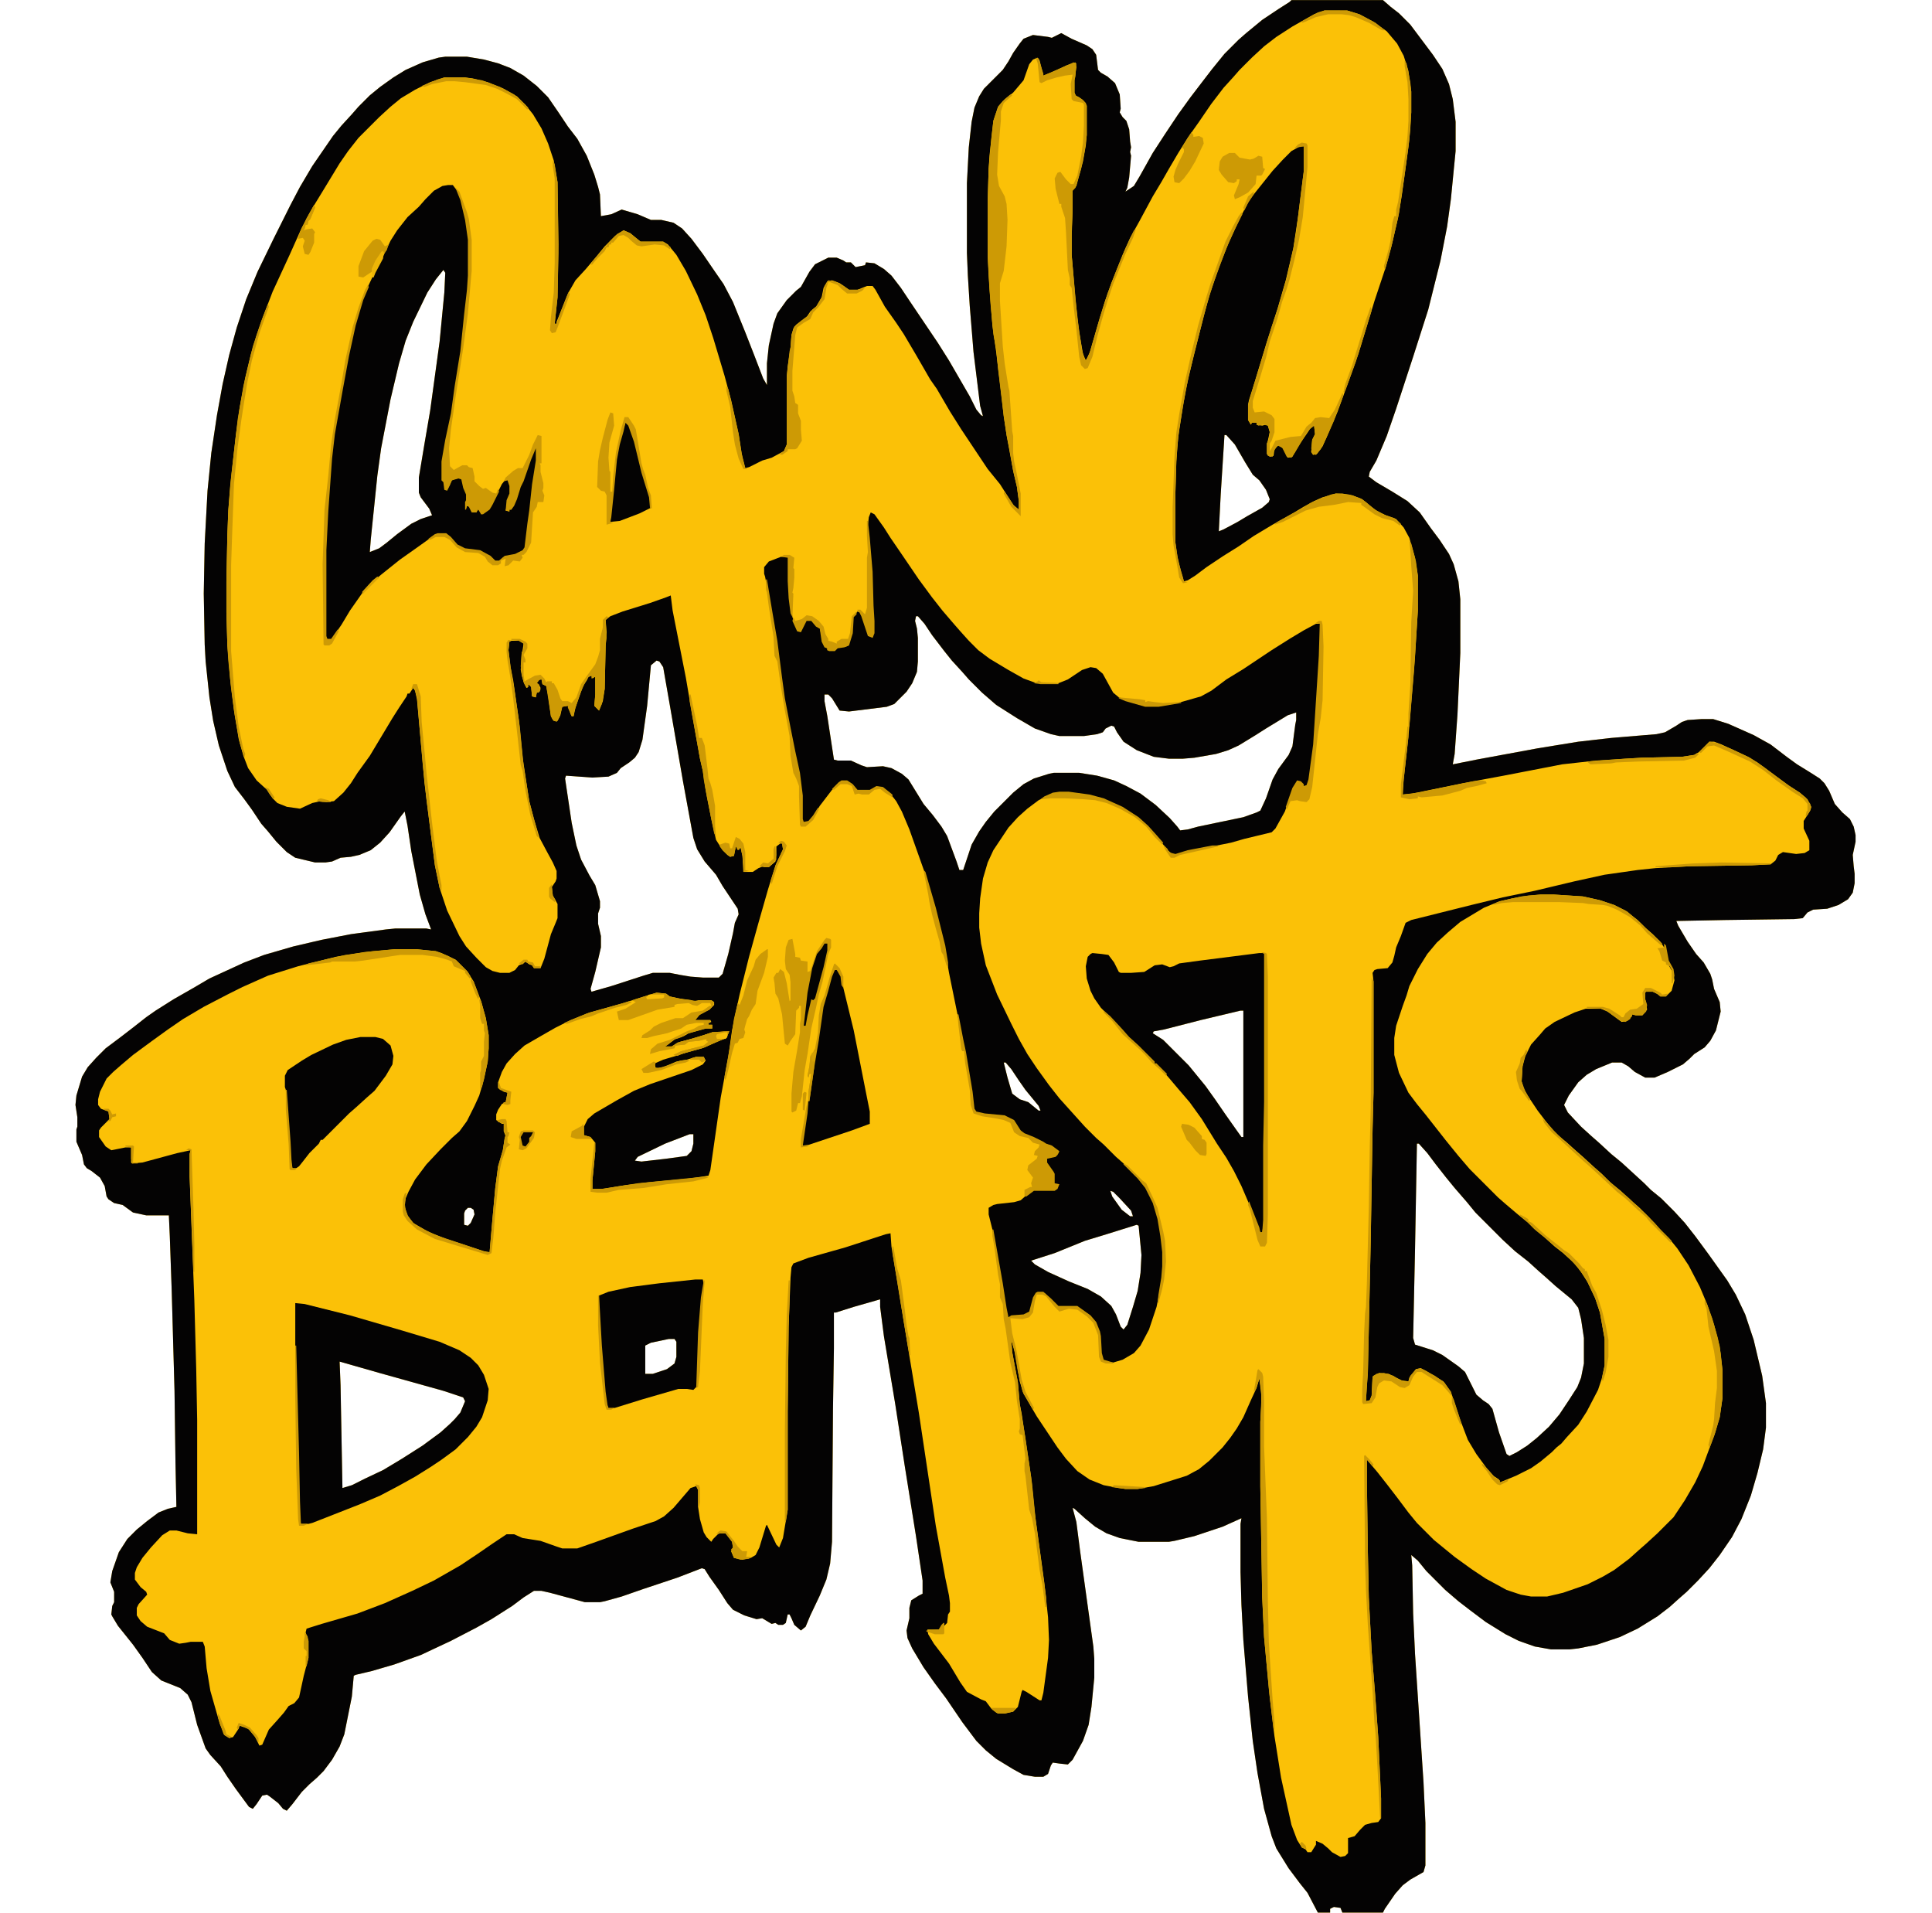 <?xml version="1.0" encoding="UTF-8"?>
<svg version="1.1" viewBox="0 0 2048 2027" width="197" height="195" xmlns="http://www.w3.org/2000/svg">
<path transform="translate(1369)" d="m0 0h97l8 7 9 7 12 12 24 32 10 15 7 16 4 16 3 24v31l-5 51-4 29-7 36-13 52-16 50-18 55-10 29-11 26-7 12-1 5 8 6 17 10 16 10 13 12 12 17 9 12 10 15 5 11 5 18 2 19v57l-3 65-3 42-2 11 25-5 65-12 43-7 35-4 48-4 9-2 12-7 6-4 6-2 15-1h12l16 5 27 12 18 10 17 13 11 8 13 8 11 7 5 5 5 8 6 14 8 9 8 7 4 8 2 9v7l-3 14 1 12 1 8v10l-2 10-5 7-10 6-12 4-15 1-6 3-5 6-9 1-74 1-51 1 2 5 10 17 9 13 8 9 7 12 2 6 2 10 6 14 1 10-5 20-6 11-6 7-11 7-5 5-7 6-16 8-14 6h-10l-11-6-7-6-7-4h-10l-17 7-10 6-9 8-10 14-5 10 4 8 14 15 11 10 8 7 13 12 11 9 24 22 7 7 11 9 14 14 11 12 11 14 14 19 20 28 9 15 10 21 9 27 9 38 4 29v26l-3 23-6 25-7 24-10 25-10 19-13 19-11 14-12 13-12 12-8 7-10 9-13 10-21 13-19 9-24 8-20 4-9 1h-20l-17-3-17-6-14-7-21-13-16-12-13-10-14-12-20-20-9-11-7-6 1 11 1 51 2 43 9 136 2 43v45l-2 7-14 8-8 6-8 9-11 16-2 4h-43l-2-5-7-1-4 2v4h-13l-11-21-8-10-12-16-13-21-5-13-8-29-7-38-5-34-5-47-5-60-2-37-1-35v-51l1-6-20 9-30 10-21 5-6 1h-32l-20-4-14-5-12-7-11-9-11-10-2-1 4 15 4 31 14 101 1 13v20l-3 31-3 19-6 17-11 20-5 5-9-1-7-1-2 3-3 9-5 3h-9l-12-2-11-6-18-11-11-9-10-10-15-20-17-25-12-16-12-17-12-20-5-11-1-8 3-13v-11l2-8 8-5 4-2v-14l-7-47-12-75-10-65-12-72-4-31v-8l-28 8-19 6h-2v38l-1 65-1 140-2 23-4 17-7 17-10 21-5 12-5 4-7-6-3-7-2-4h-2l-2 9-3 2h-5l-3-2-4 1-10-6-6 1-13-4-12-6-6-7-9-14-10-14-5-8-3-1-26 10-36 12-23 8-18 5-5 1h-16l-37-10-9-2h-8l-11 7-12 9-22 14-16 9-27 14-32 15-28 10-24 7-17 4-2 1-2 22-8 40-5 13-8 14-9 12-7 7-8 7-8 8-10 13-6 7-4-2-5-6-9-7-3-2-5 1-6 9-4 5-4-2-14-19-9-13-7-11-11-12-5-7-9-25-6-24-4-8-8-7-20-8-10-9-10-15-10-14-16-20-6-10-1-2 1-9 2-4v-11l-4-10 2-12 7-20 9-14 10-10 11-9 12-9 10-4 9-2-1-48-1-75-3-107-2-57-1-22h-24l-14-3-11-8-9-2-6-4-2-3-2-11-5-9-9-7-5-3-3-4-2-10-6-14v-13l1-3v-10l-2-13 1-10 6-20 6-10 9-10 10-10 16-12 13-10 14-11 10-7 19-12 21-12 17-10 37-17 21-8 31-9 30-7 31-6 37-5 10-1h33l5 1-6-16-6-21-9-46-4-27-3-15-4 5-12 17-10 11-10 8-12 5-9 2-11 1-9 4-7 1h-11l-21-5-9-6-11-11-9-11-7-8-10-15-8-11-10-13-8-17-9-27-6-26-4-25-4-38-1-18-1-54 1-53 3-56 4-40 6-40 6-33 7-31 8-29 10-30 12-29 17-35 18-36 10-19 13-22 22-32 9-11 11-12 7-8 12-12 11-9 14-10 13-8 18-8 17-5 7-1h23l18 3 15 4 13 5 14 8 14 11 12 12 11 16 10 15 10 13 10 18 8 20 4 13 2 8 1 23 11-2 11-5 17 5 14 6h11l13 3 9 6 10 11 12 16 13 19 9 13 10 19 13 32 9 23 10 26 4 7v-23l2-19 5-23 4-11 10-14 10-10 5-4 9-16 6-8 14-7h9l7 3 3 2h5l5 5 10-2 1-3 9 1 10 6 8 7 10 13 10 15 29 43 12 19 22 38 7 14 5 6 2 1-3-11-7-57-4-49-2-32-1-24v-74l2-38 3-27 3-15 5-12 5-8 20-20 6-9 5-9 7-10 4-5 10-4 16 2 4 1 10-5 11 6 16 7 6 4 4 6 2 16 3 3 7 4 8 7 5 12 1 15-1 4 3 5 4 4 3 9 1 13 1 6-1 5 1 4-2 23-2 11-2 4 9-6 6-10 14-25 13-20 14-21 13-18 13-17 10-13 13-16 15-15 8-7 17-14 18-12 11-7zm-899 286-8 10-9 14-15 31-8 20-7 24-9 38-10 52-4 29-7 68-1 13 10-4 8-6 11-9 15-11 10-5 12-4-3-7-9-12-2-5v-16l6-36 6-35 10-73 5-52 1-21zm828 175-4 63-2 39 5-2 15-8 10-6 16-9 7-6 1-3-4-10-7-10-7-6-8-13-11-19-9-10zm-327 192-1 5 2 8 1 10v25l-1 11-5 12-6 9-13 13-8 3-40 5-10-1-8-13-4-4h-4v7l3 16 7 46 4 1h14l11 5 6 2 17-1 9 2 11 6 7 6 16 26 10 12 9 12 6 10 10 27 3 9h4l9-27 8-14 7-10 9-11 20-20 11-9 11-6 16-5 5-1h27l19 3 18 5 13 6 15 8 16 12 15 14 8 9 3 4 8-1 11-3 48-10 14-5 4-2 6-13 7-20 6-11 11-15 4-9 3-23 1-5v-8l-9 3-23 14-11 7-18 11-11 5-13 4-23 4-12 1h-15l-16-2-18-7-14-9-7-10-3-6-3-1-6 3-3 4-6 2-14 2h-26l-9-2-17-6-19-11-22-14-15-13-14-14-7-8-11-12-8-10-13-17-8-12-7-8zm-275 47-6 5-4 43-5 36-4 13-4 6-6 5-9 6-4 5-9 4-17 1-28-2-1 3 7 47 5 24 5 15 9 17 6 10 5 17v7l-2 6v11l3 13v12l-6 26-5 18 1 3 21-6 34-11 10-3h18l10 2 12 2 13 1h17l4-4 6-21 5-22 2-11 4-9-1-6-16-24-7-12-12-14-8-13-4-12-11-60-14-81-7-40-4-6zm619 371-42 10-39 10-11 2-1 2 11 7 27 27 18 22 10 14 11 16 12 17 5 7h2v-134zm-251 55 4 16 5 17 8 6 9 3 11 9h2l-2-5-14-17-7-10-8-12-6-7zm-333 76-26 10-29 14-3 4 7 1 26-3 22-3 5-5 2-8v-10zm771 10-2 111-2 95 2 7 19 6 10 5 17 12 7 6 12 24 7 6 6 4 4 5 7 25 8 23 3 2 8-4 11-7 10-8 13-12 11-13 10-15 9-14 4-10 3-15v-27l-3-20-3-12-7-9-17-14-10-9-8-7-11-10-14-11-13-12-29-29-9-11-13-15-9-11-11-14-9-12-9-10zm-326 49m1 1 2 6 10 14 9 7h3l-2-6-12-13-7-7zm-681 18-3 3-1 3v12l4 1 3-3 4-9-1-5-3-2zm709 18-32 10-23 7-32 13-25 8 4 4 14 8 22 10 20 8 14 8 11 10 5 9 5 13 3 3 4-5 6-19 5-17 3-19 1-19-3-31zm-496 121-19 4-6 3v30h8l15-5 8-6 2-7v-16l-2-3zm-349 24 1 25 2 109 10-3 14-7 19-9 20-12 22-14 19-14 10-9 5-5 6-7 5-12-2-4-21-7-68-19z" fill="#FBC107"/>
<path transform="translate(1369)" d="m0 0h97l8 7 9 7 12 12 24 32 10 15 7 16 4 16 3 24v31l-5 51-4 29-7 36-13 52-16 50-18 55-10 29-11 26-7 12-1 5 8 6 17 10 16 10 13 12 12 17 9 12 10 15 5 11 5 18 2 19v57l-3 65-3 42-2 11 25-5 65-12 43-7 35-4 48-4 9-2 12-7 6-4 6-2 15-1h12l16 5 27 12 18 10 17 13 11 8 13 8 11 7 5 5 5 8 6 14 8 9 8 7 4 8 2 9v7l-3 14 1 12 1 8v10l-2 10-5 7-10 6-12 4-15 1-6 3-5 6-9 1-74 1-51 1 2 5 10 17 9 13 8 9 7 12 2 6 2 10 6 14 1 10-5 20-6 11-6 7-11 7-5 5-7 6-16 8-14 6h-10l-11-6-7-6-7-4h-10l-17 7-10 6-9 8-10 14-5 10 4 8 14 15 11 10 8 7 13 12 11 9 24 22 7 7 11 9 14 14 11 12 11 14 14 19 20 28 9 15 10 21 9 27 9 38 4 29v26l-3 23-6 25-7 24-10 25-10 19-13 19-11 14-12 13-12 12-8 7-10 9-13 10-21 13-19 9-24 8-20 4-9 1h-20l-17-3-17-6-14-7-21-13-16-12-13-10-14-12-20-20-9-11-7-6 1 11 1 51 2 43 9 136 2 43v45l-2 7-14 8-8 6-8 9-11 16-2 4h-43l-2-5-7-1-4 2v4h-13l-11-21-8-10-12-16-13-21-5-13-8-29-7-38-5-34-5-47-5-60-2-37-1-35v-51l1-6-20 9-30 10-21 5-6 1h-32l-20-4-14-5-12-7-11-9-11-10-2-1 4 15 4 31 14 101 1 13v20l-3 31-3 19-6 17-11 20-5 5-9-1-7-1-2 3-3 9-5 3h-9l-12-2-11-6-18-11-11-9-10-10-15-20-17-25-12-16-12-17-12-20-5-11-1-8 3-13v-11l2-8 8-5 4-2v-14l-7-47-12-75-10-65-12-72-4-31v-8l-28 8-19 6h-2v38l-1 65-1 140-2 23-4 17-7 17-10 21-5 12-5 4-7-6-3-7-2-4h-2l-2 9-3 2h-5l-3-2-4 1-10-6-6 1-13-4-12-6-6-7-9-14-10-14-5-8-3-1-26 10-36 12-23 8-18 5-5 1h-16l-37-10-9-2h-8l-11 7-12 9-22 14-16 9-27 14-32 15-28 10-24 7-17 4-2 1-2 22-8 40-5 13-8 14-9 12-7 7-8 7-8 8-10 13-6 7-4-2-5-6-9-7-3-2-5 1-6 9-4 5-4-2-14-19-9-13-7-11-11-12-5-7-9-25-6-24-4-8-8-7-20-8-10-9-10-15-10-14-16-20-6-10-1-2 1-9 2-4v-11l-4-10 2-12 7-20 9-14 10-10 11-9 12-9 10-4 9-2-1-48-1-75-3-107-2-57-1-22h-24l-14-3-11-8-9-2-6-4-2-3-2-11-5-9-9-7-5-3-3-4-2-10-6-14v-13l1-3v-10l-2-13 1-10 6-20 6-10 9-10 10-10 16-12 13-10 14-11 10-7 19-12 21-12 17-10 37-17 21-8 31-9 30-7 31-6 37-5 10-1h33l5 1-6-16-6-21-9-46-4-27-3-15-4 5-12 17-10 11-10 8-12 5-9 2-11 1-9 4-7 1h-11l-21-5-9-6-11-11-9-11-7-8-10-15-8-11-10-13-8-17-9-27-6-26-4-25-4-38-1-18-1-54 1-53 3-56 4-40 6-40 6-33 7-31 8-29 10-30 12-29 17-35 18-36 10-19 13-22 22-32 9-11 11-12 7-8 12-12 11-9 14-10 13-8 18-8 17-5 7-1h23l18 3 15 4 13 5 14 8 14 11 12 12 11 16 10 15 10 13 10 18 8 20 4 13 2 8 1 23 11-2 11-5 17 5 14 6h11l13 3 9 6 10 11 12 16 13 19 9 13 10 19 13 32 9 23 10 26 4 7v-23l2-19 5-23 4-11 10-14 10-10 5-4 9-16 6-8 14-7h9l7 3 3 2h5l5 5 10-2 1-3 9 1 10 6 8 7 10 13 10 15 29 43 12 19 22 38 7 14 5 6 2 1-3-11-7-57-4-49-2-32-1-24v-74l2-38 3-27 3-15 5-12 5-8 20-20 6-9 5-9 7-10 4-5 10-4 16 2 4 1 10-5 11 6 16 7 6 4 4 6 2 16 3 3 7 4 8 7 5 12 1 15-1 4 3 5 4 4 3 9 1 13 1 6-1 5 1 4-2 23-2 11-2 4 9-6 6-10 14-25 13-20 14-21 13-18 13-17 10-13 13-16 15-15 8-7 17-14 18-12 11-7zm35 11-11 4-23 13-17 11-13 10-13 12-13 13-7 8-10 11-13 17-13 19-12 17-10 16-10 17-8 14-9 15-14 26-10 18-8 18-12 30-7 20-7 23-9 31-4 8-3-7-4-23-4-35-4-47v-24l1-26v-18l4-5 7-26 3-17 1-11v-31l-3-5-5-4-4-2-1-3v-13l2-14-1-5-9 3-15 7-10 4-4-16-2-3-5 2-4 5-6 17-11 13-11 9-5 6-5 15-4 36-1 15-1 34v58l2 36 3 38 4 28 6 50 2 18 3 20 7 38 4 17 2 15v9l-6-5-14-22-13-16-28-42-12-19-14-24-7-10-15-26-13-22-8-12-12-17-10-18-3-4h-6l-10 4h-9l-10-7-8-3-5 1-4 7-2 10-6 10-6 5-4 6-11 8-3 4-2 7-1 13-3 20-1 11v72l-3 7-13 7-10 3-14 7-4 1-4-16-3-20-8-36-7-26-12-40-8-24-9-22-12-25-10-17-9-11-5-3h-24l-11-9-7-3-9 6-11 11-9 11-11 13-11 12-8 14-12 30v2h-2l3-28 1-56-1-66-4-23-6-18-7-16-9-15-8-10-9-9-14-8-17-7-16-4-8-1h-22l-15 5-16 8-15 9-11 9-12 11-22 22-11 14-9 13-17 28-11 18-12 22-13 29-18 39-10 26-7 20-6 20-6 25-6 32-4 29-6 54-2 26-1 26-1 49v33l1 35 3 36 4 33 5 30 5 18 5 13 9 13 11 10 6 9 5 5 10 4 14 2 13-6 9-2 6 1 8-1 10-9 8-10 7-11 13-18 24-40 7-11 8-12 1-3h2l4-6 2 3 2 9 8 89 6 48 5 39 5 24 8 24 13 27 7 11 11 12 10 10 7 4 8 2h10l6-3 4-5 5-2 2-2 4 3 3 1 2 3h7l4-10 7-26 5-12 2-5v-15l-5-9-1-9 4-6 1-3v-8l-4-9-6-11-8-15-6-20-5-19-7-46-4-40-6-42-3-15-2-17 1-9 2-1h8l5 3-1 7-1 3-1 18 3 13 3 6 2-1v-3l3 3 1 10 4 1 1-5 3-1 1-4-2-4-2-1 3-4h2l1 5 4 2 2 10 3 22 3 5h4l3-6 2-9 6-1 3 9 1 2h2l2-9 8-23 4-6 2-4 3-1 1 3 3-2v19l-1 12 5 5 4-10 2-13 1-46 1-14-1-13 5-4 13-5 29-9 17-6 5-2 2 16 14 71 7 41 8 45 3 13 3 20 6 31 5 22 7 11 5 5 3 2 4-1 2-10 3 4 2-3 2 9 1 17h10l6-4 5-2 1 1h5l7-6 1-7v-9l4-3h2l1 6-8 17-8 26-10 35-10 36-10 40-5 23-3 15-4 28-8 43-11 77-2 6-21 3-43 4-24 3-25 4h-10v-9l3-31v-9l-5-6-7-2v-9l4-8 7-6 24-14 18-10 17-7 44-15 12-6 3-4-2-4h-8l-10 3-11 2-14 6-8 1-1-5 9-4 17-5 12-4 15-4 15-7 8-3 3-7-18 1-18 6-8 2-11 3-6 4h-7l3-2 8-6 9-3 5-3 18-5h7v-4h-4v-2l3-1-1-2h-16l5-6 10-5 5-5v-3l-3-2h-13l-6 1-2-1-14-2-9-2-4-3-10-1-10 3-25 8-36 10-20 8-16 8-14 8-19 11-10 9-9 10-5 9-4 11v6l6 4 4 1-2 10-4 2-4 6-2 5v6l6 4h2v8l2 5-1 2-2 13-5 17-3 23-3 33-3 35-6-1-40-13-20-8-15-9-6-8-3-9 1-9 3-7 7-13 12-16 15-16 12-12 8-7 8-11 8-16 5-11 5-17 4-19 1-14v-14l-3-18-5-18-8-21-7-11-12-12-15-7-6-2-20-2h-24l-32 3-30 5-40 10-32 10-27 12-16 8-25 13-22 13-16 11-18 13-19 14-13 11-8 7-7 7-7 14-2 8v6l3 4 8 3 1 8-9 9-2 3v7l7 10 6 4 15-3h6v16l1 1 11-1 37-10 14-3-1 4v24l5 131 2 73 1 54v121l-10-1-12-3h-7l-8 5-12 13-9 11-6 10-2 6v7l6 8 6 5 1 3-9 10-2 4v8l4 6 7 6 18 7 6 7 10 4 7-1 5-1h13l2 5 2 23 4 24 10 35 5 12 5 3 4-1 6-9 1-3 9 3 7 8 5 10 3-1 7-16 9-10 7-8 5-7 6-3 5-6 5-23 5-19v-18l-3-9 1-4 16-5 38-11 29-11 29-13 23-11 28-16 18-12 16-11 15-10h8l9 4 19 3 17 6 6 2h16l20-7 39-14 24-8 9-5 10-9 18-21 6-2 2 4v18l2 13 4 14 3 5 5 5 2-3 5-5 2-1h6l7 9 1 6-2 4 3 7 9 2 9-2 5-3 4-8 7-23 1-1 10 21 3 3 4-10 5-30v-104l1-90 2-52 1-11 2-4 16-6 39-11 43-14 5-1 1 14 6 36 11 68 12 72 18 120 10 55 4 19 1 8v9l-2 3-1 9-4 4-2 3h-15l1 5 6 10 16 21 12 20 7 10 15 8 5 2 6 8 5 4 2 1h7l9-2 5-5 4-16 1-2 4 2 14 9h2l2-8 5-37 1-19-1-24-4-37-10-73-4-39-10-67-2-10-2-23-6-32-1-13 4 14 5 30 4 13 14 24 22 33 9 12 12 13 13 9 15 6 16 3 7 1h13l17-3 35-11 13-7 11-9 14-14 8-10 7-10 7-12 8-18 6-13 3-10 2 17v12l-1 17v68l2 118 2 42 6 64 5 41 7 44 11 50 6 16 5 8 4 2 2 3h4l5-8v-4l7 3 6 5 4 4 9 5 5-1 3-3v-16l7-2 6-7 5-5 7-2 7-1 3-4v-21l-3-65-4-54-3-37-3-57-1-48-1-72v-26l11 13 11 14 10 13 12 16 9 11 18 18 22 18 18 13 15 10 22 12 15 5 11 2h17l17-4 26-9 16-8 12-7 16-12 10-9 8-7 12-11 17-17 12-18 11-19 8-17 13-35 5-17 3-21v-28l-3-26-6-23-7-21-8-19-12-23-12-18-9-11-14-14-7-8-10-10-8-7-12-11-11-9-9-9-8-7-12-11-8-7-10-9-10-8-7-8-13-17-10-15-5-9-2-7 1-16 3-11 6-12 9-10 6-7 10-7 21-10 12-4h16l7 3 15 11 6-1 5-5v-2l4 1h7l5-6-1-8-1-3v-7l1-1h7l6 3 2 2h6l6-6 3-11-1-7-5-9-3-16-6-9-8-8-8-7-8-8-13-10-12-6-15-5-18-4-31-2h-14l-20 2-23 5-17 7-25 15-13 11-12 11-10 12-10 16-9 18-3 10-4 11-7 21-2 13v18l5 19 10 21 9 12 9 11 22 28 13 16 12 14 30 30 8 7 13 11 11 9 7 7 11 9 10 9 9 7 12 11 7 9 7 11 8 17 5 15 5 28v28l-3 14-4 12-12 23-9 14-12 13-6 7-5 4-5 5-12 10-10 7-16 8-17 7-1-3-6-4-7-8-11-15-9-15-8-21-10-30-8-11-18-11-6-3-5 1-7 9-1 4-7-1-14-7-10-1-6 3-1 1-1 20-2 5-4 1 1-17 1-13 3-139 2-120 1-38v-118l-1-9 2-3 3-1 11-1 5-6 2-7 2-9 5-12 5-14 6-3 64-16 33-8 34-7 42-10 32-7 35-5 19-2 37-2 65-1 20-1 5-4 3-6 5-3 14 2 9-1 5-3v-10l-6-13v-8l7-11 1-4-4-8-8-7-11-7-34-25-10-6-28-13-8-3h-5l-11 11-5 3-13 2-43 1-48 3-36 4-62 12-43 8-54 11-10 1 1-16 5-45 7-85 3-49v-37l-3-19-6-21-6-11-8-9-11-4-10-5-9-7-6-5-10-4-11-2h-7l-14 4-9 4-11 6-10 6-23 13-20 12-16 11-16 10-18 12-12 9-8 5-4 1-3-10-4-17-2-14v-53l1-33 2-26 5-33 6-31 16-64 7-25 10-29 10-25 12-26 10-19 24-30 11-12 9-9 9-5h4v27l-6 48-5 33-8 34-9 31-11 34-13 43-6 19-1 5v16l3 5 1-2h5v2l6 1 4-1 2 1 2 7-2 9-1 3v11l3 3 4-1 1-7 4-4 5 3 5 10 5-1 8-14 7-10 4-6 4-3 1 9-3 6-1 13 2 3 4-1 6-8 4-9 12-28 12-33 10-28 17-56 12-36 6-22 7-30 4-24 7-51 2-19 1-18v-22l-3-22-5-16-7-13-11-13-14-10-15-8-13-4zm-106 450-4 63-2 39 5-2 15-8 10-6 16-9 7-6 1-3-4-10-7-10-7-6-8-13-11-19-9-10zm-602 239-6 5-4 43-5 36-4 13-4 6-6 5-9 6-4 5-9 4-17 1-28-2-1 3 7 47 5 24 5 15 9 17 6 10 5 17v7l-2 6v11l3 13v12l-6 26-5 18 1 3 21-6 34-11 10-3h18l10 2 12 2 13 1h17l4-4 6-21 5-22 2-11 4-9-1-6-16-24-7-12-12-14-8-13-4-12-11-60-14-81-7-40-4-6zm35 502-26 10-29 14-3 4 7 1 26-3 22-3 5-5 2-8v-10zm771 10-2 111-2 95 2 7 19 6 10 5 17 12 7 6 12 24 7 6 6 4 4 5 7 25 8 23 3 2 8-4 11-7 10-8 13-12 11-13 10-15 9-14 4-10 3-15v-27l-3-20-3-12-7-9-17-14-10-9-8-7-11-10-14-11-13-12-29-29-9-11-13-15-9-11-11-14-9-12-9-10zm-1006 68-3 3-1 3v12l4 1 3-3 4-9-1-5-3-2z" fill="#040303"/>
<path transform="translate(923,543)" d="m0 0 4 2 10 14 7 11 13 19 17 25 14 19 11 14 12 14 7 8 9 10 10 10 12 9 20 12 16 9 11 4 7 1h19l10-4 15-10 9-3 6 1 7 6 11 20 6 5 16 6 12 3h14l24-4 21-6 11-6 16-12 18-11 30-20 19-12 15-9 13-7h4l1 2-1 32-6 94-5 37-3 7h-3l-4-5h-3l-6 12-7 20-10 18-4 4-29 7-14 4-50 10-9 3-4-1-5-5-8-10-9-10-7-8-10-8-19-11-20-8-22-4-9-1h-10l-10 2-12 6-12 9-10 9-10 11-16 24-6 13-5 17-3 21-1 16v15l2 17 5 23 12 31 15 31 8 16 9 16 10 15 13 18 11 14 27 30 12 12 8 7 13 13 8 7 19 19 9 14 5 11 5 19 3 19 1 12v15l-2 18-5 25-8 24-9 17-7 8-12 7-10 3-8-1-3-2-2-7-1-18-3-10-3-6-6-7-12-8h-20l-7-6-7-8-2-1h-6l-3 3-2 5-3 12-4 3-3 1-13 1-2 1-2 3-4-24-4-27-8-45-4-16v-7l5-3 4-1 18-2 7-2 8-7 6-4h21l4-2 1-4h-5v-11l-4-6-5-7 2-4 9-2 3-3v-2l-8-6-7-2-6-4-7-3-10-4-6-7-4-7-9-4-21-2-9-2-3-4-4-31-7-40-5-24-10-49-5-29-13-51-8-27-16-45-8-19-6-11-7-9-9-6-7 1-5 3h-13l-7-8-4-2h-6l-10 9-13 17-8 13-6 5-4-1-1-3v-25l-4-29-6-26-8-44-3-18-5-38-4-28-5-28-4-21-1-3v-7l5-6 13-5h7l1 2v24l1 18 3 20 4 11 2 4h3l5-11 1-1h5l7 8 2 1 4 16 2 4 2 1v2h8l3-3 9-1 2-1 4-13 1-17 5-6 3 1 5 12 4 13 4 1 1-4v-13l-1-16-1-36-4-49 1-9zm48 110-1 5 2 8 1 10v25l-1 11-5 12-6 9-13 13-8 3-40 5-10-1-8-13-4-4h-4v7l3 16 7 46 4 1h14l11 5 6 2 17-1 9 2 11 6 7 6 16 26 10 12 9 12 6 10 10 27 3 9h4l9-27 8-14 7-10 9-11 20-20 11-9 11-6 16-5 5-1h27l19 3 18 5 13 6 15 8 16 12 15 14 8 9 3 4 8-1 11-3 48-10 14-5 4-2 6-13 7-20 6-11 11-15 4-9 3-23 1-5v-8l-9 3-23 14-11 7-18 11-11 5-13 4-23 4-12 1h-15l-16-2-18-7-14-9-7-10-3-6-3-1-6 3-3 4-6 2-14 2h-26l-9-2-17-6-19-11-22-14-15-13-14-14-7-8-11-12-8-10-13-17-8-12-7-8zm93 473 4 16 5 17 8 6 9 3 11 9h2l-2-5-14-17-7-10-8-12-6-7zm112 135m1 1 2 6 10 14 9 7h3l-2-6-12-13-7-7zm28 36-32 10-23 7-32 13-25 8 4 4 14 8 22 10 20 8 14 8 11 10 5 9 5 13 3 3 4-5 6-19 5-17 3-19 1-19-3-31z" fill="#040303"/>
<path transform="translate(475,196)" d="m0 0h5l6 8 5 15 5 25 1 10v38l-2 21-3 28-3 31-6 37-5 34-8 38-1 8v20l2 2 1 8h2l5-10 7-3 4 2 3 12 2 4v6l-1 2v7l1-3 3 1 2 5 5 1 1-4 4 3v3l10-7 4-9 8-16 4-5 3 1 2 6v9l-3 6-1 7-1 4 4 1v-2h2l2-4 5-12 3-10 4-10 6-17 5-12 2-1v14l-5 34-3 29-2 14-2 15-4 5-11 4-9 2-5 5-4-2-7-6-8-4-16-2-9-5-8-9-3-2h-9l-9 5-14 10-17 12-20 16-12 10-7 8-14 20-9 15-11 16-5-1-1-3v-91l2-41 4-56 3-26 8-45 10-53 7-28 8-24 10-21 8-15 9-19 7-11 11-14 12-11 7-8 9-9 9-5zm-5 90-8 10-9 14-15 31-8 20-7 24-9 38-10 52-4 29-7 68-1 13 10-4 8-6 11-9 15-11 10-5 12-4-3-7-9-12-2-5v-16l6-36 6-35 10-73 5-52 1-21z" fill="#040303"/>
<path transform="translate(313,1381)" d="m0 0 10 1 48 12 55 16 40 12 21 9 12 8 8 8 6 10 5 15-1 12-6 18-6 10-9 11-13 13-15 11-12 8-16 10-18 10-19 10-21 9-28 11-23 9-4 1h-8l-1-4-1-20-2-85-2-80zm47 62 1 25 2 109 10-3 14-7 19-9 20-12 22-14 19-14 10-9 5-5 6-7 5-12-2-4-21-7-68-19z" fill="#040303"/>
<path transform="translate(1158,1010)" d="m0 0 10 1 7 1 6 8 5 10 2 1h11l14-1 11-7 8-1 8 3 4-1 6-3 22-3 63-8h5l1 1v167l-1 36v79l-2 13h-2l-11-28-9-21-8-16-8-14-10-15-16-26-13-18-12-14-11-13-9-10-3-2v-2h-2l-7-8-17-17-8-7-9-10-7-8-9-9-7-10-4-8-4-13-1-13 2-10 3-3zm157 61-42 10-39 10-11 2-1 2 11 7 27 27 18 22 10 14 11 16 12 17 5 7h2v-134z" fill="#040303"/>
<path transform="translate(737,1356)" d="m0 0h8l1 5-3 25-2 26-2 57-4 4-7-1h-9l-38 11-29 9-7 1-3-9-3-30-4-60v-21l10-4 23-5 31-4zm-28 63-19 4-6 3v30h8l15-5 8-6 2-7v-16l-2-3z" fill="#040303"/>
<path transform="translate(382,1099)" d="m0 0h16l8 2 8 7 3 11-1 9-7 12-12 16-8 7-11 10-8 7-28 28h-2l-2 4-10 10-7 9-4 5-3 2h-4l-2-9-3-49-2-25-1-3v-12l3-6 15-10 10-6 23-11 14-5z" fill="#040303"/>
<path transform="translate(885,1027)" d="m0 0 4 2 3 6 2 12 11 45 13 66 4 20v13l-19 7-48 16h-4v-8l11-74 5-30 5-35 8-27 3-10z" fill="#040303"/>
<path transform="translate(876,994)" d="m0 0 4 1 1 1v8l-3 7-6 29-4 14-3 14-5 22-4 27-3 17-3 28-2 7h-2l-2 8-4 2-1-1v-19l2-23 4-23 3-19v-9l1-5v-14h-2v2l-3 3-1 25-5 7-3 5-3-2-3-31-4-17-3-5-1-11-1-6 3-5h2l2-4 4 3 3 12 3 19 1-1v-19l-1-8-4-6-1-9 1-14 3-8 4-1 3 16v3l5 1 1 3 7 1v11l3-1 7-21 8-12z" fill="#CD9A05"/>
<path transform="translate(1071,100)" d="m0 0 2 1-9 8-3 9v9l-3 34-1 24 2 12 6 11 2 8 1 17-1 28-3 26-4 13v19l3 48 2 18 4 25 1 4 3 43 1 5v18l1 9 2 9 5 25v24l-10-10-8-14 1-2 10 15 5 4v-9l-2-15-4-17-4-23-3-15-3-20-6-50-2-21-3-16-3-32-2-29-1-22v-58l1-34 3-34 2-17 5-15 7-8z" fill="#CD9A05"/>
<path transform="translate(663,448)" d="m0 0 3 1 6 15 7 28 6 23 4 12 1 11-12 6-21 8-10 1 1-16 3-25 2-25 5-24z" fill="#040303"/>
<path transform="translate(1380,151)" d="m0 0 5 1 1 2v23l-5 53-4 24-5 22-5 20-3 10-5 14-5 18-8 24-4 17-6 20-8 26v7l2 5 10-1 8 4 3 4v14l-3 9-2 3v8l2-3 4-8 16-4 11-1 6-10 5-4 4-5 6-1 9 1 6-9 6-13 2-5 1 3-10 27-8 18-6 12-5 6-4-1-1-6 1-9 3-6-1-9-6 5-8 13-6 10-4 6-5-1-5-10-5-2-4 7-1 5-5-1-1-2v-11l2-5 1-8-2-6-5-1-5 1-2-1v-2h-5l-1 2-3-5v-16l6-21 8-26 11-36 7-21 9-31 7-31 3-18 7-56 1-7v-27l-6 1-4 1 4-4z" fill="#CD9A05"/>
<path transform="translate(696,1052)" d="m0 0 10 1 4 3 14 3 9 1 6 1 2-1h13l3 2-1 4-4 4-11 6-4 5h16v3h-2v2h4v4h-7l-21 6-4 3-9 3-6 5-3 2h7l9-5 8-2 17-5 9-3 18-1-3 7-12 5-14 6-22 6-4 2-4-1 8-4 24-6 5-4-2-1v-2l-8 2-11 1-4 3-10 1-1 3-16 3-10 3 1-5 7-6 13-4 18-9 8-3 5-3 5-1v-2h-8l-10 2-6 4-15 5-14 3-7 2h-6l1-3 8-5 4-4 8-4 15-5h8l9-6 12-2 7-5h2l-1-3h-9l-5 3-5-1-4-2-12 1-3 1v2l-18 3-31 11h-10l-2-9 9-3 11-7-4-2 16-5z" fill="#CD9A05"/>
<path transform="translate(483,199)" d="m0 0 4 4 8 22 2 7 3 22v33l-4 45-5 37-8 51-5 35-2 20 1 19 4 4 9-5h5l2 2 4 1 2 9v5l5 5 4 3 3-1 7 5 4 1 2-5 1 3-7 14-3 5-7 5h-2l-3-5-2 3h-5l-3-6-2-1-1 4h-1v-8l1-2v-6l-3-7-2-9-3-1-7 2-2 5-3 6-3-1-1-8-2-2v-20l4-23 6-28 4-29 6-37 4-39 3-26 1-15v-38l-3-21-5-21-4-10z" fill="#CD9A05"/>
<path transform="translate(1098,61)" d="m0 0 3 1 5 16v2l21-9 11-5 3 1-1 14-1 4v13l2 4 6 3 4 4 1 3v31l-2 16-4 20-6 20-3 3v23l-1 26v19l6 67 5 34 3 10h2l4-10 10-35 8-25 10-26 9-22 9-19 2-1-3 9-8 17-13 32-6 18-4 13-7 25-5 21-5 12-3 1-4-4-2-9-3-29-3-25-2-19-2-3v-7l-2-9-2-40-1-15-4-12v-3h-2l-4-16-1-11 3-6 3-1 6 8 5 5h3l4-9 4-20 2-15 1-18v-22l-1-2-10-2-2-2-1-16 2-10-8 1-9 2-10 3-6 3-2-1-2-20z" fill="#CD9A05"/>
<path transform="translate(570,461)" d="m0 0 4 1v29h-2l1 2v7l3 12v5l-1 3 2 5-1 7h-6l-1 5-4 6-2 32-5 10-3 3h-2l1 3-3 4-7-1-5 5-4 1 1-8-5 2v3l-3 2h-6l-5-4-3-5-7-4-14-1-9-5-7-8-6-3h-9l-6 3-2-1 7-5 3-1h9l5 4 7 8 8 4 16 2 11 6 5 5h4l6-5 11-2 8-4 2-3 3-25 2-14 3-28 4-25v-13l-5 12-8 23-3 6-4 13-3 7-3 4h-2v2l-4-1 1-11 3-7v-8l-2-6-4 1 2-4 8-7 5-3h5l7-14 4-11z" fill="#CD9A05"/>
<path transform="translate(643,653)" d="m0 0 2 1-3 3 1 19-1 8-1 46-3 16-3 7-5-5 1-12v-19l-4 2v-3l-4 2-4 8-4 9-6 18-1 6h-2l-4-9v-2l-6 1-3 11-3 5-4-2-2-4-4-26-1-6-4-2-1-5-3 1-2 3 2 1 2 6-2 3h-2l-1 5-4-1-1-10-3-3-1 4-3-4-3-9-1-10 1-14 2-5v-5l-5-3-8-1v-1h9l6 3 2 2v5l-4 7 2 5v3h-2v13l1 7 11-6 6-1 4 4 2 4 1-1h5v2h2l4 7 3 9 2 3h6l4 2 5-6 5-14 7-10 8-11 3-8 2-7v-12l3-12v-8z" fill="#CD9A05"/>
<path transform="translate(1052,1303)" d="m0 0h1l10 57 4 26 2 10 3-2 13-1 6-3 4-15 3-5 2-1h6l8 7 8 8h20l14 10 6 7 4 10 1 5 1 18 2 7 10 3v1h-8l-5-2-2-5-1-23-5-13-7-7-10-7-9-1-10 3-5-5-9-11-4-2h-6l-2 7-2 12-4 5-7 2-13-1 2 16 4 16 3 16 3 17 4 13 9 17-1 2-11-19-5-21-4-24-3-10 1 13 6 32 2 23 6 36 7 48 4 40 7 52 4 29v10h-1l-3-23-3-16-5-39-3-16-3-9-4-36-1-5v-8l1-5-3-25-3-1-1-3 1-3v-10l-3-19-2-20-5-21-5-36-2-10-1-16-3-7v-14l-2-10-4-30-2-11z" fill="#CD9A05"/>
<path transform="translate(1015,1075)" d="m0 0h1l5 26 3 14 7 42 2 18 2 3 9 2 21 2 10 5 7 11 4 3 10 4 10 5 3 2 6 2 8 6-2 4-2 2-9 2v4l7 10 1 2v10l5 1-2 5-3 2h-22l-8 6h-2v-7l6-3h2l-1-4 2-6-6-8 1-5 9-7 1-3-4-1 1-4 4-4 1-3-7-2-5-5-9-2-6-4-4-10-7-3-10-2-13-2-9-3-3-9-1-16-5-29-1-12h-2l-1-2-3-25z" fill="#CD9A05"/>
<path transform="translate(1454,1036)" d="m0 0 2 4v118l-1 38-2 120-3 139-2 28v2l4-1 2-5 1-20 4-3 8-1 10 3 6 4 5 2h5l2-6 6-7 5-1 15 8 10 7 7 10 1 5-3-4-7-8-19-12-3-2h-5l-4 5-4 9-5 3-5-1-9-6-8-1-5 3-2 4-2 11-4 6-9 1-1-2v-13l1-19 1-41 1-21 1-7 1-27 2-79 1-64 1-40z" fill="#CD9A05"/>
<path transform="translate(1334,1451)" d="m0 0 4 4 1 4 1 26v48l3 76 1 88 1 43 1 16 3 45 2 24v8h-1l-5-43-5-55-2-42-2-118v-68l1-22v-11l-2-13-4 12-2 2 2-11 2-12z" fill="#CD9A05"/>
<path transform="translate(647,437)" d="m0 0 3 1 1 13-5 18-1 16 1 14 1 1v21h2l1-17 3-25 5-23 4-14h4l6 9 2 4 6 36 2 7 2 5 3 14 3 8 1 14-2-1-1-11-8-26-8-33-6-17-3-3-2 9-4 14-3 16-3 32-3 29-1 5 3 1-7 2v-31l-2-4-4-1-4-4 1-27 2-12 3-13 5-19z" fill="#CD9A05"/>
<path transform="translate(1303,162)" d="m0 0h6l5 5 11 2 4-1 5-3 4 1 1 12 2 1-3 6-1 1h-5l-1 9-8 9-9 5-5 2-1-4 5-12 1-5h-3v2l-3 2-6-1-7-8-3-5 1-9 3-5z" fill="#CD9A05"/>
<path transform="translate(813,1006)" d="m0 0h1v8l-4 17-7 19-2 14-4 6-3 7-2 3-2 7-1 4 1 3-2 6-4 1-2 4-3 1-3 10-4 18-3 11-1-4 6-33 4-28 4-17 2 2 4-10 4-16 7-15 2-7 5-6z" fill="#CD9A05"/>
<path transform="translate(878,297)" d="m0 0 7 1 8 4 7 5h9l8-2-3 3-6 3h-10l-6-5-4-4-8-3h-2l-2 6-2 12-7 9-5 5-3 7-7 4-7 5-2 8-3 38v21l2 6 1 7 3 2v9l3 8v9l1 12-5 8-2 1h-8v2l-6 4-3-1 5-3 3-7v-72l3-27 1-4 1-13 3-9 7-6 8-6 4-6 5-4 6-11 2-10z" fill="#CD9A05"/>
<path transform="translate(284,322)" d="m0 0 1 3-10 28-8 29-5 24-4 25-2 13-4 29-4 40-2 56-1 30v91l4 49 4 31 5 24 2 5-1 4-5-16-5-28-4-29-3-30-1-16-1-35v-33l1-49 1-26 3-36 7-61 6-35 10-42 9-27z" fill="#CD9A05"/>
<path transform="translate(1337,1009)" d="m0 0 5 1 1 1 1 24v252l-1 30-2 4h-5l-3-7-8-32-2-5 1-4 11 28 1 5h2l1-13v-79l1-46v-157z" fill="#CD9A05"/>
<path transform="translate(1398,658)" d="m0 0h3l1 4 1 23-1 57-2 19-3 17-6 56-3 13-3 3-7-1-3-1-7 1-4 9-1-3 7-20 5-8 4 1 3 3v2l3-1 2-6 5-37 6-94 1-34-4-1z" fill="#CD9A05"/>
<path transform="translate(418,1006)" d="m0 0h24l20 2 13 5 9 5 12 12 3 5-1 2-5-6v-2l-5-2-7-3-2-5-5-2-11-3-15-2h-24l-39 6-9 1h-24l-2 1-17 2-10 1 4-2 39-9 29-4z" fill="#CD9A05"/>
<path transform="translate(390,302)" d="m0 0 1 2-6 14-8 27-7 32-7 38-8 45-3 26-4 56-2 41v91l1 3h4l7-10 1 2-7 13-3 2h-5l-1-1-1-85 2-58 4-36 3-33 4-27 7-38 4-24 8-36 6-20 7-19z" fill="#CD9A05"/>
<path transform="translate(1633,948)" d="m0 0h14l31 2 18 4 15 5 14 7 15 13 10 10 8 7 4 4-1 2-7-6-8-7-7-8-11-9-14-8-10-4-5-1-15-1-6-1-25-1h-49l-12 1-9 2 4-3 16-4 17-3z" fill="#CD9A05"/>
<path transform="translate(1263,140)" d="m0 0 2 3v2l6-1 4 2 1 6-9 19-6 10-6 8-5 5-5-1-1-6 2-7 3-7 6-12v-3l-2-2 8-13z" fill="#CD9A05"/>
<path transform="translate(1807,1378)" d="m0 0 2 3 6 16 6 21 3 16 2 19v28l-3 21-6 20-5 13-1-4 5-20 1-7 1-17 2-16v-18l-3-21-6-26-2-19-2-5z" fill="#CD9A05"/>
<path transform="translate(1316,225)" d="m0 0 1 2-8 16-9 20-13 35-7 22-14 54-9 39-7 42-2 18-1 16-1 33v53l3 20 5 17 1 4 4 1-5 1-4-6-2-12-4-22-1-12v-28l2-54 2-26 3-19 6-34 7-31 7-29 9-31 4-13 11-31 5-14 8-16 6-11z" fill="#CD9A05"/>
<path transform="translate(1416,523)" d="m0 0 14 1 12 4 6 4 8 7 10 6 12 4 7 6-1 2-7-5-12-3-8-4-11-8-3-2v-2l-14-1-15 3-16 2-14 4-24 12-9 3 3-3 24-13 11-7 11-5 11-4z" fill="#CD9A05"/>
<path transform="translate(812,614)" d="m0 0h1l6 36 5 29 5 39 3 22 6 31 5 25 5 23 3 24v25l1 3 5-1 5-6 5-8 1 2-6 11-8 7h-5l-1-2-1-30v-11l-3-8-3-6-3-18-1-21-5-27-4-24-4-28-3-6-1-20-5-32-2-15-1-3z" fill="#CD9A05"/>
<path transform="translate(1494,573)" d="m0 0 2 3 5 19 2 15v37l-4 63-5 60h-1v-14l2-31 1-66 2-33-2-26-1-17z" fill="#CD9A05"/>
<path transform="translate(919,552)" d="m0 0h1l2 18 3 36 1 36 1 16v13l-2 5-5-2-7-21-2-4-2-1v-2h3l5 5 2-7v-53l1-6-1-17z" fill="#CD9A05"/>
<path transform="translate(1447,1542)" d="m0 0 5 5 4 5-1 2-6-7v26l1 72 1 48 3 57 4 49 3 42 3 65v21h-1l-3-57-2-34-1-9-2-34-5-70-2-37-1-29-1-114z" fill="#CD9A05"/>
<path transform="translate(399,253)" d="m0 0 4 1 5 7 4-2-2 6-3 4-2-2-6 9-4 9-1 3-9 6-5-1v-11l6-16 9-11z" fill="#CD9A05"/>
<path transform="translate(874 1e3)" d="m0 0h3v7l-4 18-9 33-2 2-2-1-4 17-2 11h-2l2-17 2-18 5-26 5-15 5-6z" fill="#040303"/>
<path transform="translate(1492,770)" d="m0 0h1v11l-6 54v7l16-2 58-12 10-1 4 1 1 2-11 3-10 2-7 3-19 5-22 2-4-1v2l-9 1-9-2v-14l5-40z" fill="#CD9A05"/>
<path transform="translate(731,736)" d="m0 0h1l7 33 2 13h3l3 8 3 25 1 10 2 5 2 7 3 17v21l1 12-2-4-8-40-3-17-1-9-3-13-11-61z" fill="#CD9A05"/>
<path transform="translate(532,1186)" d="m0 0h4l1 2 1 12h2l-1 4-1 1v6l3 2-4 3-5 14-2 9-4 37-1 9-2 26-2 17-4 2-33-10-23-7-19-10-10-9-4-6-1-4v-13l2-6 2-1-2 11 1 7 3 8 6 7 11 6 12 6 36 12 17 6h4l3-35 3-33 3-23 5-17 2-13 1-4-2-3v-8l-6-2-1-2z" fill="#CD9A05"/>
<path transform="translate(908,648)" d="m0 0v3l-3 3-1 17-4 13-5 2-7 1-3 3h-6l-2-1v-2l-3-1-3-6-2-14-4-2-5-6h-5l-6 12-4-1-5-11 1-4 2 4 7-2 5-4 6 1 7 5 5 6 2 8 3 5v2l4 1 5 2v-2l5-3h7l2-6 2-18z" fill="#CD9A05"/>
<path transform="translate(586,170)" d="m0 0 2 4 3 19 1 75-1 47-3 28h2l3-9 7-18 3-7 1 3-7 19-6 16-2 5-4 1-2-3 1-14 3-26 1-31v-90l-2-13z" fill="#CD9A05"/>
<path transform="translate(836,1357)" d="m0 0h1v20l-1 29-1 90v104l-2 13h-1v-98l1-83 1-39z" fill="#CD9A05"/>
<path transform="translate(1611,1287)" d="m0 0 4 2 5 3v2l4 2 14 13 14 11 6 5 5 3 11 11 4 5 2 1v2h2l6 16 4 7 6 18 4 16 3 16v18l-3 17-3 9-1-3 3-14v-28l-5-28-5-15-10-21-8-11-9-10-10-9-9-7-8-7-11-9-7-7-8-7z" fill="#CD9A05"/>
<path transform="translate(630,1211)" d="m0 0h1v9l-3 31v9h10l38-6 40-4 31-3 4 1-16 4-28 3-25 4-26 2-13 3h-10l-7-1v-14z" fill="#CD9A05"/>
<path transform="translate(438,725)" d="m0 0h4l4 13 1 27 3 31 2 22 6 54 5 40 3 16 2 10v6l-2-3-5-24-9-70-4-38-6-70-3-10-3 1z" fill="#CD9A05"/>
<path transform="translate(1253,1191)" d="m0 0 7 1 6 3 8 9v3l3 1 2 3v12l-1 2-6-1-5-5-6-8-3-3-6-14z" fill="#CD9A05"/>
<path transform="translate(1123,839)" d="m0 0h10l22 3 15 4 20 9 17 11 10 9 9 10 7 8-1 2-8-8-9-11-12-10-16-9-14-6-12-3-12-1-21-1h-14l-11 1 4-3 9-4z" fill="#CD9A05"/>
<path transform="translate(1489,64)" d="m0 0 2 3 4 20 1 10v22l-2 29-5 37-6 41-7 31-5 19-3 10-1-4 5-18 2-9 2-19 2-7h2v-7l2-8 8-53 2-17 1-16v-23l-1-18-3-17z" fill="#CD9A05"/>
<path transform="translate(1744,1047)" d="m0 0h6l10 5 2 2 6-1-2 3h-6l-5-4-3-1h-7l-1 1v7l2 6-1 7-4 4h-7l-4-1-2 5-5 3-5-1-11-8-6-4-4-1-15-1v-1h17l7 2 11 7 2 2h2l2-4 5-4 7-1 7-5-1-12z" fill="#CD9A05"/>
<path transform="translate(885,1021)" d="m0 0 5 5 4 9v12l-2-3-1-9-4-7h-2l-3 7-4 15-5 17-5 35-5 30-5 35h-1v-10l3-19h-2l-1 4-1-2 2-10 1-11 3-4 2-4 3-16 1-19 2-12 4-9 6-21 4-12z" fill="#CD9A05"/>
<path transform="translate(1812,786)" d="m0 0 7 1 17 7 19 9 15 10 21 16 15 10 8 6 5 7 1 4-4 8-2 1 1-5 1-1v-7l-5-6-11-7-17-12-14-11-14-9-24-11-14-6-7 1-7 7-2-1z" fill="#CD9A05"/>
<path transform="translate(1635,1185)" d="m0 0 5 5 7 8 5 5 15 14 8 7 10 9 8 7 13 12 10 9 11 9 9 9 8 7 10 10 7 8 11 11-1 2-22-22-4-5-8-7-14-13-9-7-15-14-13-12-8-7-12-11-13-12-8-7-8-10z" fill="#CD9A05"/>
<path transform="translate(767,1093)" d="m0 0h6l-3 7-12 5-14 6-22 6-4 2-4-1 8-4 24-6 5-4-2-1v-2l-8 2-11 1-4 3-10 1 2-3 11-3 17-5 9-3z" fill="#CD9A05"/>
<path transform="translate(333,217)" d="m0 0 1 3-5 12-2 2-1 4h-2l-2 6 3-1 6-1 3 4-1 2v9l-4 10-2 3-4-1-2-8 2-6-2-3-5 1 1-5 8-17z" fill="#CD9A05"/>
<path transform="translate(1191,1233)" d="m0 0 4 2 16 16 4 3 8 17 4 9 6 25 2 10 1 22-2 19-2 10-4 15h-1l1-9 3-18 1-12v-15l-2-17-3-18-5-17-8-16-8-10-15-15z" fill="#CD9A05"/>
<path transform="translate(313,1426)" d="m0 0h1l3 114 1 51 1 24h7l-4 2h-5l-1-7-2-53-1-76z" fill="#CD9A05"/>
<path transform="translate(979,922)" d="m0 0 2 2 11 38 10 40 3 18v6l-2-4-3-10-2-3-2-11-4-14-4-15-3-14-1-7-4-20z" fill="#CD9A05"/>
<path transform="translate(539,678)" d="m0 0 3 1-2 1-1 9 3 23 3 17 6 41 4 41 6 38 8 30 2 9-2-2-7-23-5-25-3-21-2-6-4-36-4-35-3-22-3-18-1-9v-10z" fill="#CD9A05"/>
<path transform="translate(1799,798)" d="m0 0 2 1-4 4-12 3-48 1-24 1-5 1-22 1-4-3 40-3 18-1 43-1 13-2z" fill="#CD9A05"/>
<path transform="translate(508,1059)" d="m0 0 2 2 5 18 3 18v14l-1 14-6 27-2 2v-17l1-3v-9l3-6v-15l1-9-1-3v-7h-2l-2-6v-13z" fill="#CD9A05"/>
<path transform="translate(471,82)" d="m0 0h22l18 3 19 7 15 8 10 9 5 5-1 2-11-11-11-6-10-5-12-4-22-3-11-1h-9l-15 3-8 3-3-1 17-7z" fill="#CD9A05"/>
<path transform="translate(831,588)" d="m0 0h6l5 3-1 11 1 1v9l-1 11-1 5 1 1-1 25-2-4-2-16-1-18v-25l-7-1z" fill="#CD9A05"/>
<path transform="translate(661,244)" d="m0 0 7 3 11 9h24l8 6-1 2-6-4-10-1-14 2-5-1-6-5-3-3-5-3-5 1-6 7h-2v2h-2l-1 3h-2l-2 4-8 8-6 7v-3l13-15 7-8 7-7z" fill="#CD9A05"/>
<path transform="translate(780,887)" d="m0 0 4 2 4 5 2 9v19l4 1-6 1v-7l-1-10-2-9-3 3-2-4-2 10-4 1-8-7-3-4v-2l6-2 4 1 1 5h2z" fill="#CD9A05"/>
<path transform="translate(1404,11)" d="m0 0h24l13 4 17 9 10 8h-3l-14-8-14-6-7-2-8-1h-14l-13 3-14 6-2-1 18-10z" fill="#CD9A05"/>
<path transform="translate(770,409)" d="m0 0 2 3 6 26 5 22 4 25 3 11 3 1h-5l-5-11-4-15-2-13-3-27-4-17z" fill="#CD9A05"/>
<path transform="translate(555,1198)" d="m0 0h10l2 2-1 6-8 11-4 2-4-1 1-10-1-3 2-6z" fill="#CD9A05"/>
<path transform="translate(746,1357)" d="m0 0h1l-2 25-3 71-2 17-2 1 2-59 3-37z" fill="#CD9A05"/>
<path transform="translate(200,1217)" d="m0 0 3 1 2 60 1 40v30h-1l-4-101v-24l1-4h-5z" fill="#CD9A05"/>
<path transform="translate(634,1373)" d="m0 0h1l3 53 4 49 2 14 1 3h6l-3 2h-5l-2-6-5-44-2-39z" fill="#CD9A05"/>
<path transform="translate(1186,739)" d="m0 0 22 2 6 1v2l3-1 7 1 9 1 19-1v1l-24 4h-14l-21-6-7-3z" fill="#CD9A05"/>
<path transform="translate(946,1321)" d="m0 0h1l4 23 4 13 4 30 2 17 2 12 1 2 1 18h-1l-6-35-8-49-4-24z" fill="#CD9A05"/>
<path transform="translate(1825,914)" d="m0 0 52 1v1l-20 1-65 1-20 1h-17v-1l40-3z" fill="#CD9A05"/>
<path transform="translate(764,1622)" d="m0 0 6 1 8 10 4 6 5 5h5l-1 6h5l-2 2-9 1-7-2-3-9 2-2-1-6-7-9h-6l-4 1 3-3z" fill="#CD9A05"/>
<path transform="translate(892,827)" d="m0 0h6l6 4 5 6h13l7-4 7 1 10 8v3l-8-5-5-4-6 1-6 5h-7l-4-1-4 1-3-9-5-2h-7l-7 6-2-1 7-7z" fill="#CD9A05"/>
<path transform="translate(1618,1112)" d="m0 0 1 3-3 6-2 9-1 16 4 11 5 8-1 2-8-11-2-2-3-9-1-9 4-9 1-6 3-3z" fill="#CD9A05"/>
<path transform="translate(728,1123)" d="m0 0 3 1-4 2-10 2-16 6-14 3h-5l-2-4 8-5 5-3 2 1-1 5 4 1 13-4 10-4z" fill="#CD9A05"/>
<path transform="translate(1170,1071)" d="m0 0 7 6 13 14 7 8 10 9 17 17v2h2l11 11-1 2-7-7-8-7-7-8-5-5-10-9-9-8-11-14-9-9z" fill="#CD9A05"/>
<path transform="translate(1453,325)" d="m0 0 1 4-17 55-11 30-2 2 2-9 7-19 8-26 7-23z" fill="#CD9A05"/>
<path transform="translate(1764 1e3)" d="m0 0 2 2 3 16 5 9 1 7-2 8h-1v-14l-2-4-4-2v-2l-4-2-3-10-2-3 7-1z" fill="#CD9A05"/>
<path transform="translate(667,1061)" d="m0 0 3 1-6 3-12 3-18 6-7 3-12 3-14 5-3-1 24-10 35-10z" fill="#CD9A05"/>
<path transform="translate(618,1191)" d="m0 0 1 3v9l7 2 1 2h-16l-6-2 1-6 11-6z" fill="#CD9A05"/>
<path transform="translate(303,1155)" d="m0 0h1l4 55 1 19 1 9 4 1-1 1h-5l-1-1-1-26-3-37z" fill="#CD9A05"/>
<path transform="translate(1233,895)" d="m0 0 5 5v2l4 2 4 1 13-4 26-5h6v1l-22 5-18 4-6 3h-4l-6-9z" fill="#CD9A05"/>
<path transform="translate(405,266)" d="m0 0 2 1-1 7-8 15-2 5h-1l-1-9 4-9 6-9z" fill="#EDB507"/>
<path transform="translate(555,1200)" d="m0 0h10l-2 4-2 2v4l-4 5-3-1-2-9z" fill="#040303"/>
<path transform="translate(860,1119)" d="m0 0h1l1 5h1v8l-5 35h-1v-10l3-19h-2l-1 4-1-2 2-10 1-10z" fill="#CD9A05"/>
<path transform="translate(1051,1810)" d="m0 0h26l-3 4-9 2h-7l-6-4z" fill="#CD9A05"/>
<path transform="translate(856,1167)" d="m0 0h1l-1 13-5 34 7-1-2 2-7 1v-9l6-35z" fill="#CD9A05"/>
<path transform="translate(323,1730)" d="m0 0 3 4 1 5v18l-2 9h-1v-11h1v-5l-3-3v-7l1-6z" fill="#CD9A05"/>
<path transform="translate(1e3 1720)" d="m0 0h1v11l-1 1h-9l-9-3v-1l13-1 3-5z" fill="#CD9A05"/>
<path transform="translate(828,891)" d="m0 0 3 1 3 4-2 6-8 16-6 19-1-4 6-18 7-15-1-6-4-1z" fill="#CD9A05"/>
<path transform="translate(1571,1551)" d="m0 0 5 5 9 10 5 3v2l9-3-1 2-8 4-3-1-5-5-6-9-5-6z" fill="#CD9A05"/>
<path transform="translate(688,1054)" d="m0 0h16v3l-2 1-16 1-1-2z" fill="#F9BF07"/>
<path transform="translate(821,897)" d="m0 0h1l1 14-8 8h-5l-5-1 4-4 5 1 6-5v-10z" fill="#CD9A05"/>
<path transform="translate(1181,1574)" d="m0 0 33 2v1l-8 1h-13l-15-2z" fill="#CD9A05"/>
<path transform="translate(528,1147)" d="m0 0h1l2 6 11 4-1 9v4l-3 1-5-1 1-2h2l2-10-8-3-2-2z" fill="#CD9A05"/>
<path transform="translate(768,1094)" d="m0 0h3v5l-2 2h-9l-1-3 1-2z" fill="#F7BE07"/>
<path transform="translate(333,217)" d="m0 0 1 3-5 12-2 2-1 4h-2l-1 5-3-1 8-16z" fill="#CF9B05"/>
<path transform="translate(231,1816)" d="m0 0 2 3 6 15 1 4 6 3-3 1-6-4-6-18z" fill="#CD9A05"/>
<path transform="translate(1539,1480)" d="m0 0 2 3 8 25-1 2-3-7-4-10-2-6z" fill="#CD9A05"/>
<path transform="translate(253,1826)" d="m0 0 6 2 6 3 7 8 2 3v5l-2-4-8-10-8-4h-2l-2 4-1-2z" fill="#CD9A05"/>
<path transform="translate(853,1157)" d="m0 0 2 1-2 19-2-1v-17z" fill="#CD9A05"/>
<path transform="translate(738,1120)" d="m0 0h8l2 4-4 2-3-3h-10l3-2z" fill="#CD9A05"/>
<path transform="translate(585,937)" d="m0 0v3l1 9 3 5-1 2-5-4-1-2v-9z" fill="#CD9A05"/>
<path transform="translate(555,1017)" d="m0 0h4l1 2 5 1 2 4h6v2h-7l-2-3-8-4-2 3-4-1z" fill="#CD9A05"/>
<path transform="translate(1329,203)" d="m0 0v3l-6 9-4 8-1-3 5-12z" fill="#CD9A05"/>
<path transform="translate(110,1175)" d="m0 0h5l2 2 2 4 4-1v3l-4 1-2 4h-3l2-2-1-8-5-2z" fill="#CD9A05"/>
<path transform="translate(400,611)" d="m0 0 2 1-18 18v-3l11-12z" fill="#DBA605"/>
<path transform="translate(133,1214)" d="m0 0h8l1 1-1 17h5v1h-6l-1-5v-12l-6-1z" fill="#CD9A05"/>
<path transform="translate(499,1037)" d="m0 0 3 3 6 16-1 3-3-6-2-5-3-8z" fill="#CD9A05"/>
<path transform="translate(737,1573)" d="m0 0 4 1 1 3v15l-1 5h-1v-18z" fill="#CD9A05"/>
<path transform="translate(864,1114)" d="m0 0h1l-1 10-3 1-1-8 2-2z" fill="#D5A105"/>
<path transform="translate(1101,721)" d="m0 0 3 2 18 1v1h-19l-7-1 4-2z" fill="#CD9A05"/>
<path transform="translate(1380,1952)" d="m0 0 4 4 1 4-5-2-2-4z" fill="#CE9B05"/>
<path transform="translate(340,846)" d="m0 0 8 2 3 2h-9l-6-1 1-2z" fill="#CD9A05"/>
<path transform="translate(281,834)" d="m0 0 4 2 6 9-1 2-4-5z" fill="#CD9A05"/>
</svg>
